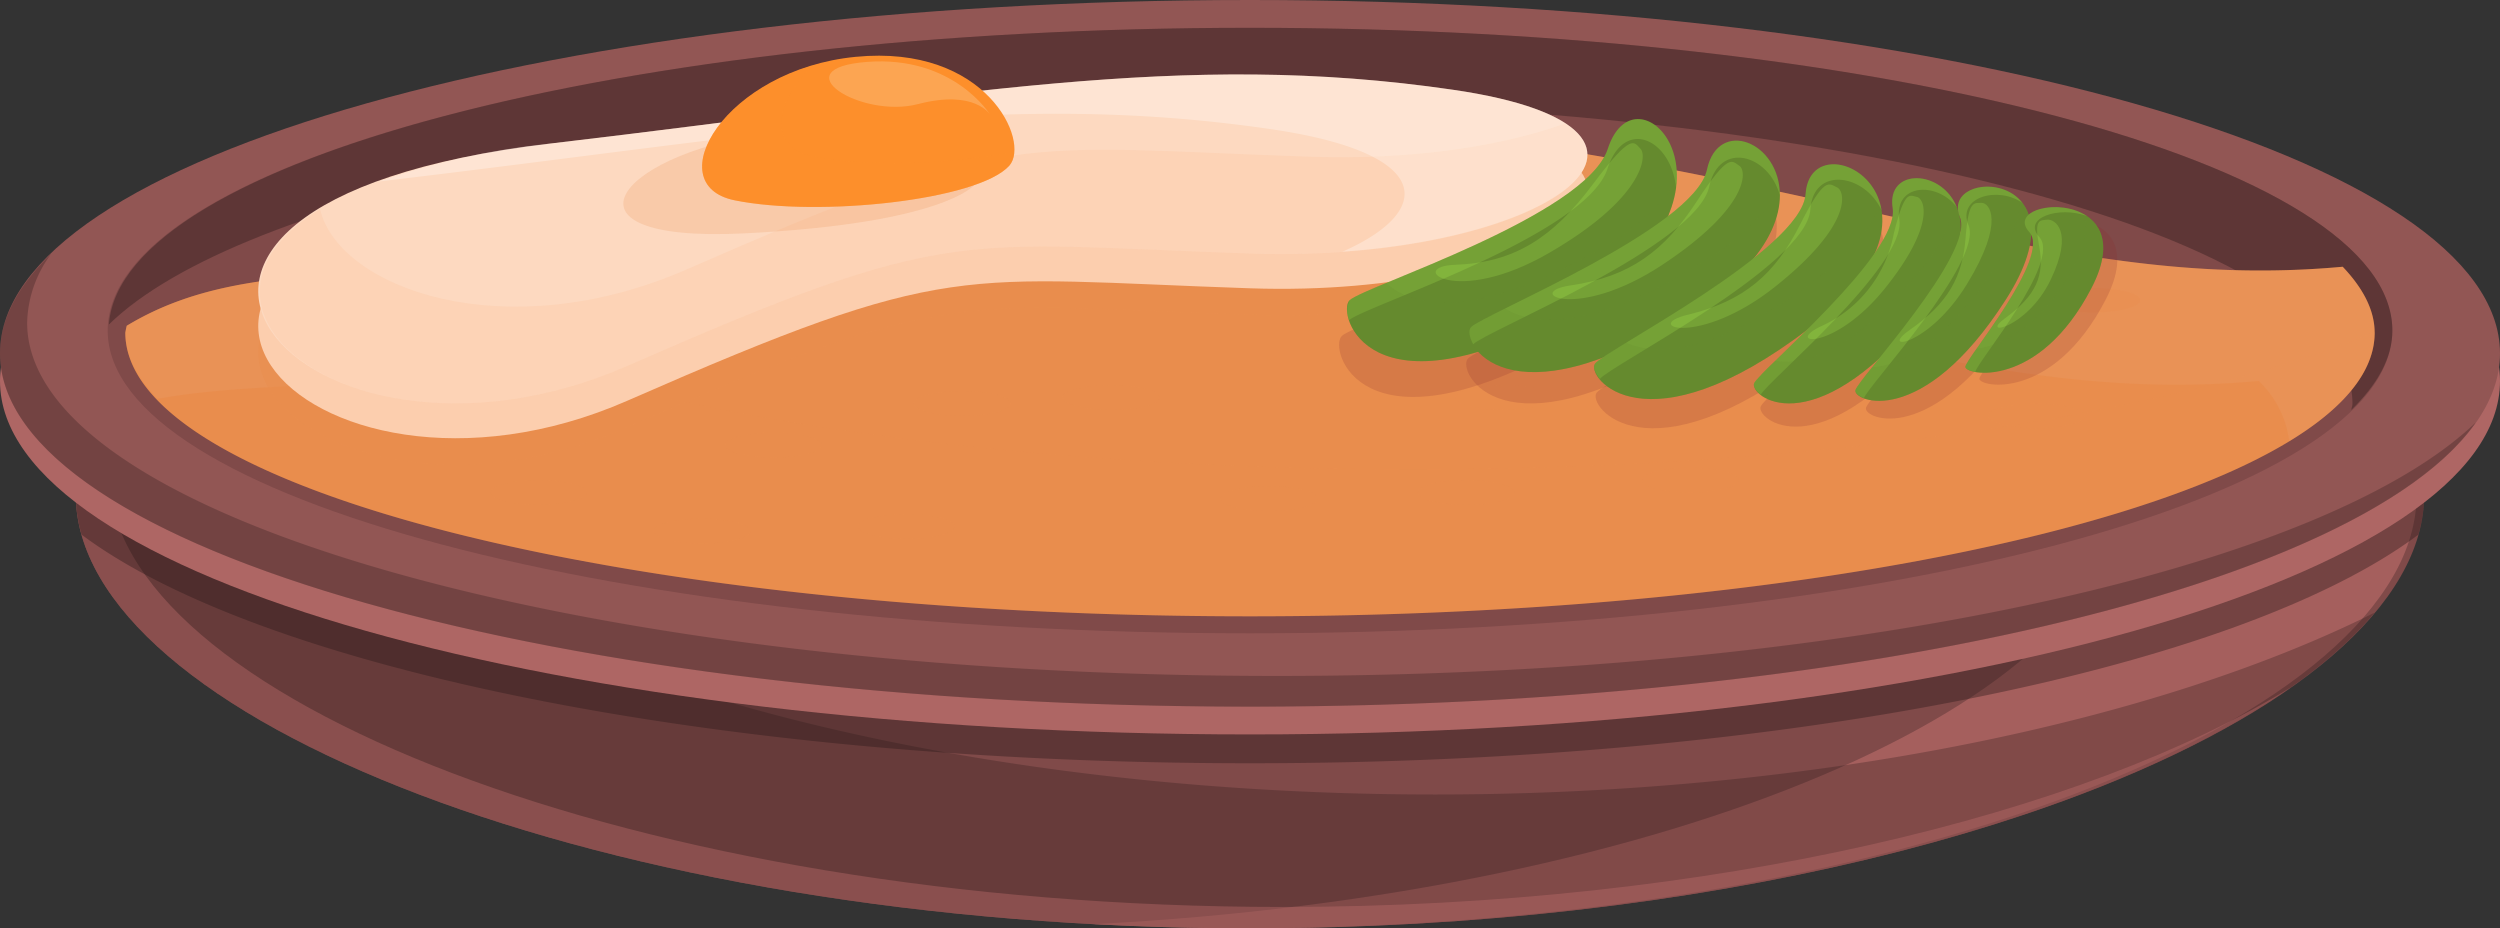<svg id="Group_2667" data-name="Group 2667" xmlns="http://www.w3.org/2000/svg" xmlns:xlink="http://www.w3.org/1999/xlink" width="219.25" height="81.414" viewBox="0 0 219.25 81.414">
  <rect x="0" y="0" width="219.25" height="81.414" fill="#333333" stroke="none"/>
  <defs>
    <clipPath id="clip-path">
      <rect id="Rectangle_1734" data-name="Rectangle 1734" width="219.25" height="81.414" fill="none"/>
    </clipPath>
    <clipPath id="clip-path-2">
      <rect id="Rectangle_1733" data-name="Rectangle 1733" width="219.25" height="81.414" transform="translate(0 0)" fill="none"/>
    </clipPath>
    <clipPath id="clip-path-3">
      <rect id="Rectangle_1681" data-name="Rectangle 1681" width="116.043" height="60.895" transform="translate(95.894 20.516)" fill="none"/>
    </clipPath>
    <clipPath id="clip-path-4">
      <rect id="Rectangle_1682" data-name="Rectangle 1682" width="194.247" height="50.218" transform="translate(6.646 31.196)" fill="none"/>
    </clipPath>
    <clipPath id="clip-path-5">
      <rect id="Rectangle_1683" data-name="Rectangle 1683" width="201.61" height="53.575" transform="translate(6.646 27.835)" fill="none"/>
    </clipPath>
    <clipPath id="clip-path-6">
      <rect id="Rectangle_1684" data-name="Rectangle 1684" width="205.958" height="46.422" transform="translate(6.646 20.516)" fill="none"/>
    </clipPath>
    <clipPath id="clip-path-7">
      <rect id="Rectangle_1685" data-name="Rectangle 1685" width="217.123" height="39.734" transform="translate(0 22.238)" fill="none"/>
    </clipPath>
    <clipPath id="clip-path-8">
      <rect id="Rectangle_1686" data-name="Rectangle 1686" width="200.263" height="33.514" transform="translate(9.544 2.437)" fill="none"/>
    </clipPath>
    <clipPath id="clip-path-9">
      <rect id="Rectangle_1687" data-name="Rectangle 1687" width="197.265" height="30.047" transform="translate(10.991 24.008)" fill="none"/>
    </clipPath>
    <clipPath id="clip-path-10">
      <rect id="Rectangle_1688" data-name="Rectangle 1688" width="197.265" height="28.568" transform="translate(10.991 10.12)" fill="none"/>
    </clipPath>
    <clipPath id="clip-path-11">
      <rect id="Rectangle_1689" data-name="Rectangle 1689" width="116.567" height="28.855" transform="translate(22.652 11.899)" fill="none"/>
    </clipPath>
    <clipPath id="clip-path-12">
      <rect id="Rectangle_1690" data-name="Rectangle 1690" width="116.372" height="24.555" transform="translate(22.784 10.831)" fill="none"/>
    </clipPath>
    <clipPath id="clip-path-13">
      <rect id="Rectangle_1691" data-name="Rectangle 1691" width="106.035" height="15.542" transform="translate(33.176 6.53)" fill="none"/>
    </clipPath>
    <clipPath id="clip-path-14">
      <rect id="Rectangle_1692" data-name="Rectangle 1692" width="30.745" height="9.173" transform="translate(54.668 11.359)" fill="none"/>
    </clipPath>
    <clipPath id="clip-path-15">
      <rect id="Rectangle_1693" data-name="Rectangle 1693" width="27.355" height="12.426" transform="translate(61.579 5.726)" fill="none"/>
    </clipPath>
    <clipPath id="clip-path-16">
      <rect id="Rectangle_1694" data-name="Rectangle 1694" width="14.116" height="4.675" transform="translate(72.72 5.385)" fill="none"/>
    </clipPath>
    <clipPath id="clip-path-17">
      <rect id="Rectangle_1695" data-name="Rectangle 1695" width="8.489" height="2.174" transform="translate(144.83 27.835)" fill="none"/>
    </clipPath>
    <clipPath id="clip-path-18">
      <rect id="Rectangle_1696" data-name="Rectangle 1696" width="8.488" height="2.174" transform="translate(143.014 22.022)" fill="none"/>
    </clipPath>
    <clipPath id="clip-path-19">
      <rect id="Rectangle_1697" data-name="Rectangle 1697" width="8.488" height="2.177" transform="translate(179.231 25.239)" fill="none"/>
    </clipPath>
    <clipPath id="clip-path-20">
      <rect id="Rectangle_1698" data-name="Rectangle 1698" width="8.488" height="2.174" transform="translate(144.016 41.019)" fill="none"/>
    </clipPath>
    <clipPath id="clip-path-21">
      <rect id="Rectangle_1699" data-name="Rectangle 1699" width="8.485" height="2.177" transform="translate(127.663 33.774)" fill="none"/>
    </clipPath>
    <clipPath id="clip-path-22">
      <rect id="Rectangle_1700" data-name="Rectangle 1700" width="8.485" height="2.177" transform="translate(93.2 33.774)" fill="none"/>
    </clipPath>
    <clipPath id="clip-path-23">
      <rect id="Rectangle_1701" data-name="Rectangle 1701" width="8.488" height="2.174" transform="translate(107.047 42.638)" fill="none"/>
    </clipPath>
    <clipPath id="clip-path-24">
      <rect id="Rectangle_1702" data-name="Rectangle 1702" width="8.488" height="2.177" transform="translate(75.256 45.081)" fill="none"/>
    </clipPath>
    <clipPath id="clip-path-25">
      <rect id="Rectangle_1703" data-name="Rectangle 1703" width="8.485" height="2.177" transform="translate(63.601 37.943)" fill="none"/>
    </clipPath>
    <clipPath id="clip-path-26">
      <rect id="Rectangle_1704" data-name="Rectangle 1704" width="8.488" height="2.174" transform="translate(42.986 42.105)" fill="none"/>
    </clipPath>
    <clipPath id="clip-path-27">
      <rect id="Rectangle_1705" data-name="Rectangle 1705" width="8.485" height="2.177" transform="translate(57.337 45.488)" fill="none"/>
    </clipPath>
    <clipPath id="clip-path-28">
      <rect id="Rectangle_1706" data-name="Rectangle 1706" width="8.488" height="2.174" transform="translate(80.142 34.297)" fill="none"/>
    </clipPath>
    <clipPath id="clip-path-29">
      <rect id="Rectangle_1707" data-name="Rectangle 1707" width="8.485" height="2.174" transform="translate(174.345 35.384)" fill="none"/>
    </clipPath>
    <clipPath id="clip-path-30">
      <rect id="Rectangle_1708" data-name="Rectangle 1708" width="8.485" height="2.174" transform="translate(124.343 42.105)" fill="none"/>
    </clipPath>
    <clipPath id="clip-path-31">
      <rect id="Rectangle_1709" data-name="Rectangle 1709" width="28.935" height="21.234" transform="translate(117.438 13.58)" fill="none"/>
    </clipPath>
    <clipPath id="clip-path-32">
      <rect id="Rectangle_1710" data-name="Rectangle 1710" width="28.905" height="17.629" transform="translate(118.159 10.445)" fill="none"/>
    </clipPath>
    <clipPath id="clip-path-33">
      <rect id="Rectangle_1711" data-name="Rectangle 1711" width="28.879" height="15.66" transform="translate(118.131 16.018)" fill="none"/>
    </clipPath>
    <clipPath id="clip-path-34">
      <rect id="Rectangle_1712" data-name="Rectangle 1712" width="18.158" height="12.104" transform="translate(125.908 12.556)" fill="none"/>
    </clipPath>
    <clipPath id="clip-path-35">
      <rect id="Rectangle_1713" data-name="Rectangle 1713" width="27.239" height="20.304" transform="translate(128.58 15.079)" fill="none"/>
    </clipPath>
    <clipPath id="clip-path-36">
      <rect id="Rectangle_1714" data-name="Rectangle 1714" width="27.221" height="17.863" transform="translate(128.873 12.334)" fill="none"/>
    </clipPath>
    <clipPath id="clip-path-37">
      <rect id="Rectangle_1715" data-name="Rectangle 1715" width="27.208" height="15.92" transform="translate(128.855 16.716)" fill="none"/>
    </clipPath>
    <clipPath id="clip-path-38">
      <rect id="Rectangle_1716" data-name="Rectangle 1716" width="16.693" height="12.041" transform="translate(136.154 14.195)" fill="none"/>
    </clipPath>
    <clipPath id="clip-path-39">
      <rect id="Rectangle_1717" data-name="Rectangle 1717" width="25.286" height="20.595" transform="translate(139.934 16.964)" fill="none"/>
    </clipPath>
    <clipPath id="clip-path-40">
      <rect id="Rectangle_1718" data-name="Rectangle 1718" width="25.204" height="18.832" transform="translate(139.81 14.406)" fill="none"/>
    </clipPath>
    <clipPath id="clip-path-41">
      <rect id="Rectangle_1719" data-name="Rectangle 1719" width="25.257" height="16.927" transform="translate(139.799 18.072)" fill="none"/>
    </clipPath>
    <clipPath id="clip-path-42">
      <rect id="Rectangle_1720" data-name="Rectangle 1720" width="15.024" height="12.577" transform="translate(146.531 16.175)" fill="none"/>
    </clipPath>
    <clipPath id="clip-path-43">
      <rect id="Rectangle_1721" data-name="Rectangle 1721" width="18.151" height="19.754" transform="translate(154.386 17.662)" fill="none"/>
    </clipPath>
    <clipPath id="clip-path-44">
      <rect id="Rectangle_1722" data-name="Rectangle 1722" width="17.802" height="18.99" transform="translate(153.811 15.626)" fill="none"/>
    </clipPath>
    <clipPath id="clip-path-45">
      <rect id="Rectangle_1723" data-name="Rectangle 1723" width="18.136" height="17.485" transform="translate(153.807 17.894)" fill="none"/>
    </clipPath>
    <clipPath id="clip-path-46">
      <rect id="Rectangle_1724" data-name="Rectangle 1724" width="10.162" height="12.568" transform="translate(158.544 17.172)" fill="none"/>
    </clipPath>
    <clipPath id="clip-path-47">
      <rect id="Rectangle_1725" data-name="Rectangle 1725" width="15.431" height="18.789" transform="translate(163.64 17.917)" fill="none"/>
    </clipPath>
    <clipPath id="clip-path-48">
      <rect id="Rectangle_1726" data-name="Rectangle 1726" width="14.663" height="18.545" transform="translate(162.714 16.369)" fill="none"/>
    </clipPath>
    <clipPath id="clip-path-49">
      <rect id="Rectangle_1727" data-name="Rectangle 1727" width="15.424" height="17.553" transform="translate(162.712 17.603)" fill="none"/>
    </clipPath>
    <clipPath id="clip-path-50">
      <rect id="Rectangle_1728" data-name="Rectangle 1728" width="8.059" height="12.191" transform="translate(166.602 17.793)" fill="none"/>
    </clipPath>
    <clipPath id="clip-path-51">
      <rect id="Rectangle_1729" data-name="Rectangle 1729" width="12.097" height="14.531" transform="translate(173.593 19.203)" fill="none"/>
    </clipPath>
    <clipPath id="clip-path-52">
      <rect id="Rectangle_1730" data-name="Rectangle 1730" width="10.668" height="14.448" transform="translate(172.359 18.164)" fill="none"/>
    </clipPath>
    <clipPath id="clip-path-53">
      <rect id="Rectangle_1731" data-name="Rectangle 1731" width="12.094" height="13.869" transform="translate(172.359 18.824)" fill="none"/>
    </clipPath>
    <clipPath id="clip-path-54">
      <rect id="Rectangle_1732" data-name="Rectangle 1732" width="5.653" height="9.477" transform="translate(175.175 19.262)" fill="none"/>
    </clipPath>
  </defs>
  <g id="Group_2666" data-name="Group 2666" clip-path="url(#clip-path)">
    <g id="Group_2665" data-name="Group 2665">
      <g id="Group_2664" data-name="Group 2664" clip-path="url(#clip-path-2)">
        <path id="Path_1909" data-name="Path 1909" d="M212.6,43.383c0,19.454-46.105,38.031-102.979,38.031S6.647,62.837,6.647,43.383s46.1-22.868,102.978-22.868S212.6,23.932,212.6,43.383" fill="#804a49"/>
        <g id="Group_2510" data-name="Group 2510" opacity="0.3">
          <g id="Group_2509" data-name="Group 2509">
            <g id="Group_2508" data-name="Group 2508" clip-path="url(#clip-path-3)">
              <path id="Path_1910" data-name="Path 1910" d="M108.958,20.516c-4.435,0-8.776.028-13.064.075,50.69.564,89.911,4.858,89.911,22.793S146.584,78.473,95.894,81.045c4.288.216,8.629.366,13.064.366,56.873,0,102.979-18.573,102.979-38.027S165.831,20.516,108.958,20.516" fill="#fd918d"/>
            </g>
          </g>
        </g>
        <g id="Group_2513" data-name="Group 2513" opacity="0.4">
          <g id="Group_2512" data-name="Group 2512">
            <g id="Group_2511" data-name="Group 2511" clip-path="url(#clip-path-4)">
              <path id="Path_1911" data-name="Path 1911" d="M112.522,79.541C55.649,79.541,9.543,60.964,9.543,41.51c0-4.134,2.193-7.507,6.017-10.314-5.688,3.123-8.914,7.1-8.914,12.187,0,19.454,46.1,38.031,102.979,38.031,39.687,0,74.075-9.058,91.268-21.133-17.979,11.12-50.773,19.26-88.371,19.26" fill="#fd928f"/>
            </g>
          </g>
        </g>
        <g id="Group_2516" data-name="Group 2516" opacity="0.3">
          <g id="Group_2515" data-name="Group 2515">
            <g id="Group_2514" data-name="Group 2514" clip-path="url(#clip-path-5)">
              <path id="Path_1912" data-name="Path 1912" d="M125.853,69.678C68.98,69.678,22.874,51.1,22.874,31.651a11.178,11.178,0,0,1,.708-3.815C12.9,31.278,6.647,36.242,6.647,43.384c0,19.453,46.1,38.027,102.978,38.027,46.607,0,85.937-12.478,98.632-27.685-18.781,9.387-48.649,15.952-82.4,15.952" fill="#2b1919"/>
            </g>
          </g>
        </g>
        <g id="Group_2519" data-name="Group 2519" opacity="0.4">
          <g id="Group_2518" data-name="Group 2518">
            <g id="Group_2517" data-name="Group 2517" clip-path="url(#clip-path-6)">
              <path id="Path_1913" data-name="Path 1913" d="M109.625,20.516c-56.873,0-102.979,3.417-102.979,22.868a12.972,12.972,0,0,0,.511,3.505C22.811,58.6,62.721,66.938,109.625,66.938S196.436,58.6,212.09,46.889a12.859,12.859,0,0,0,.514-3.505c0-19.451-46.106-22.868-102.979-22.868" fill="#2b1919"/>
            </g>
          </g>
        </g>
        <path id="Path_1914" data-name="Path 1914" d="M219.25,33.423c0,17.114-49.081,30.986-109.625,30.986S0,50.537,0,33.423,49.081,2.437,109.625,2.437,219.25,16.309,219.25,33.423" fill="#ae6664"/>
        <path id="Path_1915" data-name="Path 1915" d="M219.25,30.986c0,17.114-49.081,30.986-109.625,30.986S0,48.1,0,30.986,49.081,0,109.625,0,219.25,13.872,219.25,30.986" fill="#925654"/>
        <g id="Group_2522" data-name="Group 2522" opacity="0.3">
          <g id="Group_2521" data-name="Group 2521">
            <g id="Group_2520" data-name="Group 2520" clip-path="url(#clip-path-7)">
              <path id="Path_1916" data-name="Path 1916" d="M112.006,59.279C51.462,59.279,2.381,45.407,2.381,28.293a10.523,10.523,0,0,1,2.124-6.055C1.617,25.013,0,27.945,0,30.986,0,48.1,49.081,61.973,109.625,61.973c53.208,0,97.535-10.719,107.5-24.929C203.755,49.892,161.79,59.279,112.006,59.279" fill="#2b1919"/>
            </g>
          </g>
        </g>
        <path id="Path_1917" data-name="Path 1917" d="M209.807,28.988c0,14.668-44.852,26.554-100.182,26.554S9.444,43.656,9.444,28.988,54.3,2.437,109.625,2.437,209.807,14.323,209.807,28.988" fill="#804a49"/>
        <g id="Group_2525" data-name="Group 2525" opacity="0.4">
          <g id="Group_2524" data-name="Group 2524">
            <g id="Group_2523" data-name="Group 2523" clip-path="url(#clip-path-8)">
              <path id="Path_1918" data-name="Path 1918" d="M106.13,8.867c55.33,0,100.182,11.886,100.182,26.551,0,.182-.088.354-.1.533,2.274-2.221,3.6-4.548,3.6-6.96,0-14.668-44.852-26.554-100.182-26.554-54.652,0-99,11.6-100.081,26.022C21.1,17.177,59.9,8.867,106.13,8.867" fill="#2b1919"/>
            </g>
          </g>
        </g>
        <path id="Path_1919" data-name="Path 1919" d="M208.256,29.185c0-2-1.034-3.931-2.8-5.791-23.714,2.173-41.6-6.929-78.495-11.7-36.981-4.779-24.393,2.208-60.525,8.833-29.029,5.325-43.453.864-55.32,8.04a6.075,6.075,0,0,0-.125.614c0,13.734,44.159,24.869,98.634,24.869s98.631-11.135,98.631-24.869" fill="#e98d4d"/>
        <g id="Group_2528" data-name="Group 2528" opacity="0.1" style="mix-blend-mode: multiply;isolation: isolate">
          <g id="Group_2527" data-name="Group 2527">
            <g id="Group_2526" data-name="Group 2526" clip-path="url(#clip-path-9)">
              <path id="Path_1920" data-name="Path 1920" d="M123.854,41.16c-43.781,0-80.844-7.2-93.729-17.152-7.6.467-13.61,1.3-19.009,4.564a6.08,6.08,0,0,0-.126.614c0,13.734,44.16,24.869,98.635,24.869s98.631-11.135,98.631-24.869c0-.022-.016-.044-.016-.069-17.274,7.207-48.551,12.043-84.386,12.043" fill="#e98d4d"/>
            </g>
          </g>
        </g>
        <g id="Group_2531" data-name="Group 2531" opacity="0.2">
          <g id="Group_2530" data-name="Group 2530">
            <g id="Group_2529" data-name="Group 2529" clip-path="url(#clip-path-10)">
              <path id="Path_1921" data-name="Path 1921" d="M205.456,23.394c-23.713,2.174-41.6-6.925-78.495-11.695-36.981-4.78-24.393,2.208-60.525,8.832-29.029,5.322-43.453.865-55.32,8.04a6.131,6.131,0,0,0-.125.614c0,2,1.039,3.937,2.812,5.8,10.361-1.895,23.814-.5,45.266-4.438C95.2,23.923,82.616,16.939,119.6,21.715c36.9,4.77,54.784,13.869,78.494,11.7a8.885,8.885,0,0,1,2.672,5.277c4.811-2.928,7.495-6.136,7.495-9.5,0-2-1.036-3.931-2.8-5.791" fill="#e9a476"/>
            </g>
          </g>
        </g>
        <g id="Group_2534" data-name="Group 2534" opacity="0.5" style="mix-blend-mode: multiply;isolation: isolate">
          <g id="Group_2533" data-name="Group 2533">
            <g id="Group_2532" data-name="Group 2532" clip-path="url(#clip-path-11)">
              <path id="Path_1922" data-name="Path 1922" d="M48.3,17.953c-45.886,5.4-21.728,31.982,6.734,19.5s28.885-10.715,54.637-9.851,41.73-10.868,17.763-14.364S84.524,13.7,48.3,17.953" fill="#e98d4d"/>
            </g>
          </g>
        </g>
        <path id="Path_1923" data-name="Path 1923" d="M48.3,15.636c-45.886,5.4-21.728,31.982,6.734,19.5s28.885-10.715,54.637-9.851,41.73-10.868,17.763-14.364-42.914.454-79.134,4.711" fill="#fcceae"/>
        <path id="Path_1924" data-name="Path 1924" d="M48.3,12.585c-45.886,5.394-21.728,31.982,6.734,19.5s28.885-10.715,54.637-9.848S151.4,11.37,127.438,7.874,84.524,8.325,48.3,12.585" fill="#fdd9c0"/>
        <g id="Group_2537" data-name="Group 2537" opacity="0.1">
          <g id="Group_2536" data-name="Group 2536">
            <g id="Group_2535" data-name="Group 2535" clip-path="url(#clip-path-12)">
              <path id="Path_1925" data-name="Path 1925" d="M137.244,10.831c-5.328,1.933-13.18,3.226-22.313,2.916-25.75-.864-26.176-2.628-54.638,9.851C44.317,30.6,29.7,25.3,28.067,18.339c-15.035,9.2,4.554,23.575,26.971,13.747C83.5,19.607,83.922,21.371,109.675,22.238c20.556.689,34.817-6.64,27.569-11.407" fill="#fd9b59"/>
            </g>
          </g>
        </g>
        <g id="Group_2540" data-name="Group 2540" opacity="0.3">
          <g id="Group_2539" data-name="Group 2539">
            <g id="Group_2538" data-name="Group 2538" clip-path="url(#clip-path-13)">
              <path id="Path_1926" data-name="Path 1926" d="M127.438,7.874c-23.967-3.495-42.914.451-79.134,4.711a66.7,66.7,0,0,0-15.128,3.339c35.619-4.213,54.5-8.069,78.257-4.6,14.48,2.112,14.323,7.22,6.295,10.75,20.7-1.466,31.049-11.088,9.71-14.2" fill="#fff"/>
            </g>
          </g>
        </g>
        <g id="Group_2543" data-name="Group 2543" opacity="0.2" style="mix-blend-mode: multiply;isolation: isolate">
          <g id="Group_2542" data-name="Group 2542">
            <g id="Group_2541" data-name="Group 2541" clip-path="url(#clip-path-14)">
              <path id="Path_1927" data-name="Path 1927" d="M68.726,11.517c-14.5,1.575-21.052,9.813-3.509,8.952s20.2-4.222,20.2-4.222-5.725-5.92-16.687-4.73" fill="#e98d4d"/>
            </g>
          </g>
        </g>
        <path id="Path_1928" data-name="Path 1928" d="M64.422,17.565C57.685,16.19,63.576,6.1,75.049,4.983s15.335,7.436,13.475,9.538c-2.7,3.044-16.767,4.541-24.1,3.044" fill="#fd8f2b"/>
        <g id="Group_2546" data-name="Group 2546" opacity="0.3" style="mix-blend-mode: multiply;isolation: isolate">
          <g id="Group_2545" data-name="Group 2545">
            <g id="Group_2544" data-name="Group 2544" clip-path="url(#clip-path-15)">
              <path id="Path_1929" data-name="Path 1929" d="M71.344,13.716c-4.015-.821-3.47-4.723-.006-7.99-8.93,2.609-12.88,10.621-6.916,11.839,7.335,1.5,21.405,0,24.1-3.044a2.053,2.053,0,0,0,.41-1.244c-5.465,1.119-12.895,1.4-17.59.439" fill="#fd8f2b"/>
            </g>
          </g>
        </g>
        <g id="Group_2549" data-name="Group 2549" opacity="0.2">
          <g id="Group_2548" data-name="Group 2548">
            <g id="Group_2547" data-name="Group 2547" clip-path="url(#clip-path-16)">
              <path id="Path_1930" data-name="Path 1930" d="M86.836,10.06s-3.195-5.2-10.778-4.632-.563,5.011,4.451,3.7,6.327.937,6.327.937" fill="#fbfff0"/>
            </g>
          </g>
        </g>
        <g id="Group_2552" data-name="Group 2552" opacity="0.3" style="mix-blend-mode: multiply;isolation: isolate">
          <g id="Group_2551" data-name="Group 2551">
            <g id="Group_2550" data-name="Group 2550" clip-path="url(#clip-path-17)">
              <path id="Path_1931" data-name="Path 1931" d="M153.318,28.922c0,.6-1.9,1.087-4.244,1.087s-4.244-.486-4.244-1.087,1.9-1.087,4.244-1.087,4.244.486,4.244,1.087" fill="#e98d4d"/>
            </g>
          </g>
        </g>
        <g id="Group_2555" data-name="Group 2555" opacity="0.3" style="mix-blend-mode: multiply;isolation: isolate">
          <g id="Group_2554" data-name="Group 2554">
            <g id="Group_2553" data-name="Group 2553" clip-path="url(#clip-path-18)">
              <path id="Path_1932" data-name="Path 1932" d="M151.5,23.109c0,.6-1.9,1.087-4.244,1.087s-4.244-.486-4.244-1.087,1.9-1.087,4.244-1.087,4.244.486,4.244,1.087" fill="#e98d4d"/>
            </g>
          </g>
        </g>
        <g id="Group_2558" data-name="Group 2558" opacity="0.3" style="mix-blend-mode: multiply;isolation: isolate">
          <g id="Group_2557" data-name="Group 2557">
            <g id="Group_2556" data-name="Group 2556" clip-path="url(#clip-path-19)">
              <path id="Path_1933" data-name="Path 1933" d="M187.719,26.326c0,.6-1.9,1.09-4.244,1.09s-4.244-.489-4.244-1.09,1.9-1.087,4.244-1.087,4.244.489,4.244,1.087" fill="#e98d4d"/>
            </g>
          </g>
        </g>
        <g id="Group_2561" data-name="Group 2561" opacity="0.3" style="mix-blend-mode: multiply;isolation: isolate">
          <g id="Group_2560" data-name="Group 2560">
            <g id="Group_2559" data-name="Group 2559" clip-path="url(#clip-path-20)">
              <path id="Path_1934" data-name="Path 1934" d="M152.5,42.1c0,.6-1.9,1.087-4.244,1.087s-4.244-.486-4.244-1.087,1.9-1.087,4.244-1.087S152.5,41.5,152.5,42.1" fill="#e98d4d"/>
            </g>
          </g>
        </g>
        <g id="Group_2564" data-name="Group 2564" opacity="0.3" style="mix-blend-mode: multiply;isolation: isolate">
          <g id="Group_2563" data-name="Group 2563">
            <g id="Group_2562" data-name="Group 2562" clip-path="url(#clip-path-21)">
              <path id="Path_1935" data-name="Path 1935" d="M136.148,34.864c0,.6-1.9,1.087-4.241,1.087s-4.244-.489-4.244-1.087,1.9-1.09,4.244-1.09,4.241.489,4.241,1.09" fill="#e98d4d"/>
            </g>
          </g>
        </g>
        <g id="Group_2567" data-name="Group 2567" opacity="0.3" style="mix-blend-mode: multiply;isolation: isolate">
          <g id="Group_2566" data-name="Group 2566">
            <g id="Group_2565" data-name="Group 2565" clip-path="url(#clip-path-22)">
              <path id="Path_1936" data-name="Path 1936" d="M101.685,34.864c0,.6-1.9,1.087-4.241,1.087S93.2,35.462,93.2,34.864s1.9-1.09,4.244-1.09,4.241.489,4.241,1.09" fill="#e98d4d"/>
            </g>
          </g>
        </g>
        <g id="Group_2570" data-name="Group 2570" opacity="0.3" style="mix-blend-mode: multiply;isolation: isolate">
          <g id="Group_2569" data-name="Group 2569">
            <g id="Group_2568" data-name="Group 2568" clip-path="url(#clip-path-23)">
              <path id="Path_1937" data-name="Path 1937" d="M115.535,43.725c0,.6-1.9,1.087-4.244,1.087s-4.244-.486-4.244-1.087,1.9-1.087,4.244-1.087,4.244.486,4.244,1.087" fill="#e98d4d"/>
            </g>
          </g>
        </g>
        <g id="Group_2573" data-name="Group 2573" opacity="0.3" style="mix-blend-mode: multiply;isolation: isolate">
          <g id="Group_2572" data-name="Group 2572">
            <g id="Group_2571" data-name="Group 2571" clip-path="url(#clip-path-24)">
              <path id="Path_1938" data-name="Path 1938" d="M83.744,46.168c0,.6-1.9,1.09-4.244,1.09s-4.244-.489-4.244-1.09,1.9-1.087,4.244-1.087,4.244.489,4.244,1.087" fill="#e98d4d"/>
            </g>
          </g>
        </g>
        <g id="Group_2576" data-name="Group 2576" opacity="0.3" style="mix-blend-mode: multiply;isolation: isolate">
          <g id="Group_2575" data-name="Group 2575">
            <g id="Group_2574" data-name="Group 2574" clip-path="url(#clip-path-25)">
              <path id="Path_1939" data-name="Path 1939" d="M72.086,39.03c0,.6-1.9,1.09-4.241,1.09S63.6,39.631,63.6,39.03s1.9-1.087,4.244-1.087,4.241.489,4.241,1.087" fill="#e98d4d"/>
            </g>
          </g>
        </g>
        <g id="Group_2579" data-name="Group 2579" opacity="0.3" style="mix-blend-mode: multiply;isolation: isolate">
          <g id="Group_2578" data-name="Group 2578">
            <g id="Group_2577" data-name="Group 2577" clip-path="url(#clip-path-26)">
              <path id="Path_1940" data-name="Path 1940" d="M51.474,43.192c0,.6-1.9,1.087-4.244,1.087s-4.244-.486-4.244-1.087,1.9-1.087,4.244-1.087,4.244.486,4.244,1.087" fill="#e98d4d"/>
            </g>
          </g>
        </g>
        <g id="Group_2582" data-name="Group 2582" opacity="0.3" style="mix-blend-mode: multiply;isolation: isolate">
          <g id="Group_2581" data-name="Group 2581">
            <g id="Group_2580" data-name="Group 2580" clip-path="url(#clip-path-27)">
              <path id="Path_1941" data-name="Path 1941" d="M65.822,46.578c0,.6-1.9,1.087-4.244,1.087s-4.241-.489-4.241-1.087,1.9-1.09,4.241-1.09,4.244.489,4.244,1.09" fill="#e98d4d"/>
            </g>
          </g>
        </g>
        <g id="Group_2585" data-name="Group 2585" opacity="0.3" style="mix-blend-mode: multiply;isolation: isolate">
          <g id="Group_2584" data-name="Group 2584">
            <g id="Group_2583" data-name="Group 2583" clip-path="url(#clip-path-28)">
              <path id="Path_1942" data-name="Path 1942" d="M88.63,35.384c0,.6-1.9,1.087-4.244,1.087s-4.244-.486-4.244-1.087,1.9-1.087,4.244-1.087,4.244.486,4.244,1.087" fill="#e98d4d"/>
            </g>
          </g>
        </g>
        <g id="Group_2588" data-name="Group 2588" opacity="0.3" style="mix-blend-mode: multiply;isolation: isolate">
          <g id="Group_2587" data-name="Group 2587">
            <g id="Group_2586" data-name="Group 2586" clip-path="url(#clip-path-29)">
              <path id="Path_1943" data-name="Path 1943" d="M182.83,36.471c0,.6-1.9,1.087-4.241,1.087s-4.244-.486-4.244-1.087,1.9-1.087,4.244-1.087,4.241.486,4.241,1.087" fill="#e98d4d"/>
            </g>
          </g>
        </g>
        <g id="Group_2591" data-name="Group 2591" opacity="0.3" style="mix-blend-mode: multiply;isolation: isolate">
          <g id="Group_2590" data-name="Group 2590">
            <g id="Group_2589" data-name="Group 2589" clip-path="url(#clip-path-30)">
              <path id="Path_1944" data-name="Path 1944" d="M132.828,43.192c0,.6-1.9,1.087-4.244,1.087s-4.241-.486-4.241-1.087,1.9-1.087,4.241-1.087,4.244.486,4.244,1.087" fill="#e98d4d"/>
            </g>
          </g>
        </g>
        <g id="Group_2594" data-name="Group 2594" opacity="0.2">
          <g id="Group_2593" data-name="Group 2593">
            <g id="Group_2592" data-name="Group 2592" clip-path="url(#clip-path-31)">
              <path id="Path_1945" data-name="Path 1945" d="M140.311,16.193c-1.9,5.876-21.443,12.1-22.636,13.271s1.666,10.724,19.141,1.087,6.157-22.577,3.5-14.358" fill="#8b2e2e"/>
            </g>
          </g>
        </g>
        <path id="Path_1946" data-name="Path 1946" d="M141,13.055c-1.9,5.876-21.443,12.1-22.636,13.271s1.666,10.728,19.141,1.09,6.157-22.577,3.5-14.361" fill="#658a2e"/>
        <g id="Group_2597" data-name="Group 2597" opacity="0.2">
          <g id="Group_2596" data-name="Group 2596">
            <g id="Group_2595" data-name="Group 2595" clip-path="url(#clip-path-32)">
              <path id="Path_1947" data-name="Path 1947" d="M118.339,28.07c1.193-1.171,20.732-7.4,22.636-13.271,1.478-4.557,5.607-2.593,6.017,1.695.733-5.435-4.323-8.579-5.989-3.44-1.9,5.876-21.442,12.1-22.636,13.271a1.953,1.953,0,0,0-.028,1.748Z" fill="#b3ff53"/>
            </g>
          </g>
        </g>
        <g id="Group_2600" data-name="Group 2600" opacity="0.2" style="mix-blend-mode: multiply;isolation: isolate">
          <g id="Group_2599" data-name="Group 2599">
            <g id="Group_2598" data-name="Group 2598" clip-path="url(#clip-path-33)">
              <path id="Path_1948" data-name="Path 1948" d="M139.518,22.3c-10.546,5.813-15.711,4.62-17.935,2.518a18.861,18.861,0,0,0-3.216,1.507c-1.191,1.174,1.666,10.727,19.14,1.09,6.872-3.79,9.259-8.075,9.5-11.4a21.741,21.741,0,0,1-7.492,6.283" fill="#658a2e"/>
            </g>
          </g>
        </g>
        <g id="Group_2603" data-name="Group 2603" opacity="0.2">
          <g id="Group_2602" data-name="Group 2602">
            <g id="Group_2601" data-name="Group 2601" clip-path="url(#clip-path-34)">
              <path id="Path_1949" data-name="Path 1949" d="M127.61,23.222c-4.313.153-.019,3.752,8.266-1.052s8.594-8.523,8-9.115-.717-1.528-4.194,3.117-6.834,6.862-12.068,7.05" fill="#b3ff53"/>
            </g>
          </g>
        </g>
        <g id="Group_2606" data-name="Group 2606" opacity="0.2">
          <g id="Group_2605" data-name="Group 2605">
            <g id="Group_2604" data-name="Group 2604" clip-path="url(#clip-path-35)">
              <path id="Path_1950" data-name="Path 1950" d="M149.432,17.615c-1.118,5.215-19.676,12.707-20.7,13.838s3.053,8.939,19.118-1.225,3.148-19.9,1.585-12.613" fill="#8b2e2e"/>
            </g>
          </g>
        </g>
        <path id="Path_1951" data-name="Path 1951" d="M149.707,14.868c-1.118,5.215-19.676,12.707-20.7,13.838s3.053,8.939,19.118-1.225,3.148-19.9,1.585-12.613" fill="#658a2e"/>
        <g id="Group_2609" data-name="Group 2609" opacity="0.2">
          <g id="Group_2608" data-name="Group 2608">
            <g id="Group_2607" data-name="Group 2607" clip-path="url(#clip-path-36)">
              <path id="Path_1952" data-name="Path 1952" d="M129.2,30.194c1.028-1.131,19.585-8.623,20.7-13.838.868-4.043,5.219-2.838,6.186.768.016-4.708-5.409-6.816-6.386-2.256-1.118,5.215-19.676,12.708-20.7,13.838-.229.254-.154.849.2,1.491Z" fill="#b3ff53"/>
            </g>
          </g>
        </g>
        <g id="Group_2612" data-name="Group 2612" opacity="0.2" style="mix-blend-mode: multiply;isolation: isolate">
          <g id="Group_2611" data-name="Group 2611">
            <g id="Group_2610" data-name="Group 2610" clip-path="url(#clip-path-37)">
              <path id="Path_1953" data-name="Path 1953" d="M149.444,22.9c-9.694,6.136-14.972,5.7-17.449,4.159A19.417,19.417,0,0,0,129,28.706c-1.028,1.134,3.053,8.939,19.118-1.225,6.315-4,8.119-7.908,7.928-10.765a20.046,20.046,0,0,1-6.606,6.186" fill="#658a2e"/>
            </g>
          </g>
        </g>
        <g id="Group_2615" data-name="Group 2615" opacity="0.2">
          <g id="Group_2614" data-name="Group 2614">
            <g id="Group_2613" data-name="Group 2613" clip-path="url(#clip-path-38)">
              <path id="Path_1954" data-name="Path 1954" d="M137.761,25.026c-4.26.614.473,3.2,8.056-1.823s7.4-8.222,6.731-8.657-.908-1.222-3.746,3.123-5.879,6.608-11.041,7.357" fill="#b3ff53"/>
            </g>
          </g>
        </g>
        <g id="Group_2618" data-name="Group 2618" opacity="0.2">
          <g id="Group_2617" data-name="Group 2617">
            <g id="Group_2616" data-name="Group 2616" clip-path="url(#clip-path-39)">
              <path id="Path_1955" data-name="Path 1955" d="M158.484,19.579c-.332,4.917-17.609,13.716-18.461,14.865s4.363,7.928,18.771-3.082.153-18.661-.31-11.783" fill="#8b2e2e"/>
            </g>
          </g>
        </g>
        <path id="Path_1956" data-name="Path 1956" d="M158.349,17.02c-.332,4.917-17.612,13.716-18.461,14.865s4.36,7.924,18.768-3.082.153-18.661-.307-11.783" fill="#658a2e"/>
        <g id="Group_2621" data-name="Group 2621" opacity="0.2">
          <g id="Group_2620" data-name="Group 2620">
            <g id="Group_2619" data-name="Group 2619" clip-path="url(#clip-path-40)">
              <path id="Path_1957" data-name="Path 1957" d="M140.308,33.235c.852-1.149,18.129-9.945,18.461-14.865.257-3.815,4.748-3.148,6.245.072-.686-4.338-6.377-5.726-6.665-1.422-.332,4.917-17.612,13.716-18.461,14.865-.191.257-.025.8.42,1.353Z" fill="#b3ff53"/>
            </g>
          </g>
        </g>
        <g id="Group_2624" data-name="Group 2624" opacity="0.2" style="mix-blend-mode: multiply;isolation: isolate">
          <g id="Group_2623" data-name="Group 2623">
            <g id="Group_2622" data-name="Group 2622" clip-path="url(#clip-path-41)">
              <path id="Path_1958" data-name="Path 1958" d="M159.285,24.45c-8.7,6.643-13.991,6.781-16.676,5.616a17.967,17.967,0,0,0-2.721,1.82c-.852,1.149,4.36,7.924,18.767-3.082,5.666-4.329,6.872-8.119,6.255-10.731a17.873,17.873,0,0,1-5.625,6.377" fill="#658a2e"/>
            </g>
          </g>
        </g>
        <g id="Group_2627" data-name="Group 2627" opacity="0.2">
          <g id="Group_2626" data-name="Group 2626">
            <g id="Group_2625" data-name="Group 2625" clip-path="url(#clip-path-42)">
              <path id="Path_1959" data-name="Path 1959" d="M148.019,27.6c-4.128,1,.946,2.9,7.714-2.5s6.114-8.328,5.382-8.663-1.081-1.031-3.249,3.26-4.839,6.691-9.847,7.906" fill="#b3ff53"/>
            </g>
          </g>
        </g>
        <g id="Group_2630" data-name="Group 2630" opacity="0.2">
          <g id="Group_2629" data-name="Group 2629">
            <g id="Group_2628" data-name="Group 2628" clip-path="url(#clip-path-43)">
              <path id="Path_1960" data-name="Path 1960" d="M166.561,20.284c.636,4.025-11.67,14.276-12.146,15.357s4.964,5.585,14.555-5.92-3.295-15.062-2.409-9.437" fill="#8b2e2e"/>
            </g>
          </g>
        </g>
        <path id="Path_1961" data-name="Path 1961" d="M165.985,18.248c.633,4.025-11.674,14.276-12.146,15.357s4.964,5.585,14.551-5.923-3.295-15.059-2.4-9.434" fill="#658a2e"/>
        <g id="Group_2633" data-name="Group 2633" opacity="0.2">
          <g id="Group_2632" data-name="Group 2632">
            <g id="Group_2631" data-name="Group 2631" clip-path="url(#clip-path-44)">
              <path id="Path_1962" data-name="Path 1962" d="M154.424,34.613c.476-1.081,12.779-11.332,12.146-15.354-.491-3.123,3.249-3.408,5.043-1.087-1.347-3.37-6.186-3.445-5.628.076.632,4.024-11.674,14.276-12.15,15.356-.1.242.129.646.589,1.012Z" fill="#b3ff53"/>
            </g>
          </g>
        </g>
        <g id="Group_2636" data-name="Group 2636" opacity="0.2" style="mix-blend-mode: multiply;isolation: isolate">
          <g id="Group_2635" data-name="Group 2635">
            <g id="Group_2634" data-name="Group 2634" clip-path="url(#clip-path-45)">
              <path id="Path_1963" data-name="Path 1963" d="M168.1,24.061c-5.785,6.944-10.026,8.025-12.4,7.577a15.08,15.08,0,0,0-1.861,1.967c-.473,1.08,4.968,5.584,14.558-5.923,3.768-4.523,4.047-7.8,3.07-9.788a14.777,14.777,0,0,1-3.364,6.167" fill="#658a2e"/>
            </g>
          </g>
        </g>
        <g id="Group_2639" data-name="Group 2639" opacity="0.2">
          <g id="Group_2638" data-name="Group 2638">
            <g id="Group_2637" data-name="Group 2637" clip-path="url(#clip-path-46)">
              <path id="Path_1964" data-name="Path 1964" d="M159.6,28.662c-3.142,1.563,1.294,2.158,5.757-3.43s3.4-7.83,2.747-7.965-1.062-.632-2.02,3.22a11.158,11.158,0,0,1-6.484,8.175" fill="#b3ff53"/>
            </g>
          </g>
        </g>
        <g id="Group_2642" data-name="Group 2642" opacity="0.2">
          <g id="Group_2641" data-name="Group 2641">
            <g id="Group_2640" data-name="Group 2640" clip-path="url(#clip-path-47)">
              <path id="Path_1965" data-name="Path 1965" d="M172.81,20.6c1.331,3.167-8.889,14.173-9.162,15.16s5.839,3.539,13.184-7.922-5.882-11.67-4.022-7.238" fill="#8b2e2e"/>
            </g>
          </g>
        </g>
        <path id="Path_1966" data-name="Path 1966" d="M171.886,19.047c1.331,3.17-8.892,14.173-9.165,15.16s5.842,3.539,13.184-7.922-5.88-11.67-4.019-7.238" fill="#658a2e"/>
        <g id="Group_2645" data-name="Group 2645" opacity="0.2">
          <g id="Group_2644" data-name="Group 2644">
            <g id="Group_2643" data-name="Group 2643" clip-path="url(#clip-path-48)">
              <path id="Path_1967" data-name="Path 1967" d="M163.473,34.911c.276-.987,10.5-11.99,9.165-15.156-1.034-2.459,2.571-3.48,4.739-1.952-1.914-2.484-6.656-1.528-5.491,1.244,1.328,3.169-8.892,14.173-9.165,15.159-.059.22.238.5.755.708l0,0" fill="#b3ff53"/>
            </g>
          </g>
        </g>
        <g id="Group_2648" data-name="Group 2648" opacity="0.2" style="mix-blend-mode: multiply;isolation: isolate">
          <g id="Group_2647" data-name="Group 2647">
            <g id="Group_2646" data-name="Group 2646" clip-path="url(#clip-path-49)">
              <path id="Path_1968" data-name="Path 1968" d="M174.98,23.372c-4.432,6.916-8.388,8.7-10.787,8.83a14.049,14.049,0,0,0-1.472,2c-.273.987,5.841,3.539,13.183-7.921,2.888-4.507,2.581-7.254,1.275-8.682a11.873,11.873,0,0,1-2.2,5.769" fill="#658a2e"/>
            </g>
          </g>
        </g>
        <g id="Group_2651" data-name="Group 2651" opacity="0.2">
          <g id="Group_2650" data-name="Group 2650">
            <g id="Group_2649" data-name="Group 2649" clip-path="url(#clip-path-50)">
              <path id="Path_1969" data-name="Path 1969" d="M167.485,28.935c-2.8,1.945,1.644,1.5,5.021-4.025s1.942-7.141,1.281-7.116-1.15-.294-1.406,3.073-1.507,5.709-4.9,8.068" fill="#b3ff53"/>
            </g>
          </g>
        </g>
        <g id="Group_2654" data-name="Group 2654" opacity="0.2">
          <g id="Group_2653" data-name="Group 2653">
            <g id="Group_2652" data-name="Group 2652" clip-path="url(#clip-path-51)">
              <path id="Path_1970" data-name="Path 1970" d="M179.2,21.386c1.98,2.18-5.556,11.078-5.607,11.821s6.44,2.039,11.079-6.935-8.241-7.93-5.472-4.886" fill="#8b2e2e"/>
            </g>
          </g>
        </g>
        <path id="Path_1971" data-name="Path 1971" d="M177.966,20.346c1.979,2.177-5.557,11.078-5.607,11.818s6.437,2.042,11.079-6.932-8.241-7.93-5.472-4.886" fill="#658a2e"/>
        <g id="Group_2657" data-name="Group 2657" opacity="0.2">
          <g id="Group_2656" data-name="Group 2656">
            <g id="Group_2655" data-name="Group 2655" clip-path="url(#clip-path-52)">
              <path id="Path_1972" data-name="Path 1972" d="M173.242,32.609c.05-.739,7.586-9.641,5.607-11.818-1.535-1.691,1.744-2.753,4.178-1.841-2.4-1.629-6.794-.511-5.062,1.4,1.98,2.177-5.556,11.078-5.606,11.817-.013.166.338.345.883.448Z" fill="#b3ff53"/>
            </g>
          </g>
        </g>
        <g id="Group_2660" data-name="Group 2660" opacity="0.2" style="mix-blend-mode: multiply;isolation: isolate">
          <g id="Group_2659" data-name="Group 2659">
            <g id="Group_2658" data-name="Group 2658" clip-path="url(#clip-path-53)">
              <path id="Path_1973" data-name="Path 1973" d="M181.909,23.206c-2.8,5.412-6.255,7.06-8.557,7.373a8.263,8.263,0,0,0-.993,1.585c-.05.742,6.437,2.042,11.078-6.931,1.827-3.527.931-5.491-.645-6.409a6.326,6.326,0,0,1-.883,4.382" fill="#658a2e"/>
            </g>
          </g>
        </g>
        <g id="Group_2663" data-name="Group 2663" opacity="0.2">
          <g id="Group_2662" data-name="Group 2662">
            <g id="Group_2661" data-name="Group 2661" clip-path="url(#clip-path-54)">
              <path id="Path_1974" data-name="Path 1974" d="M175.839,27.914c-2.293,1.663,1.923.943,4-3.37s.335-5.356-.3-5.278-1.178-.109-.7,2.356-.22,4.278-3,6.292" fill="#b3ff53"/>
            </g>
          </g>
        </g>
      </g>
    </g>
  </g>
</svg>
